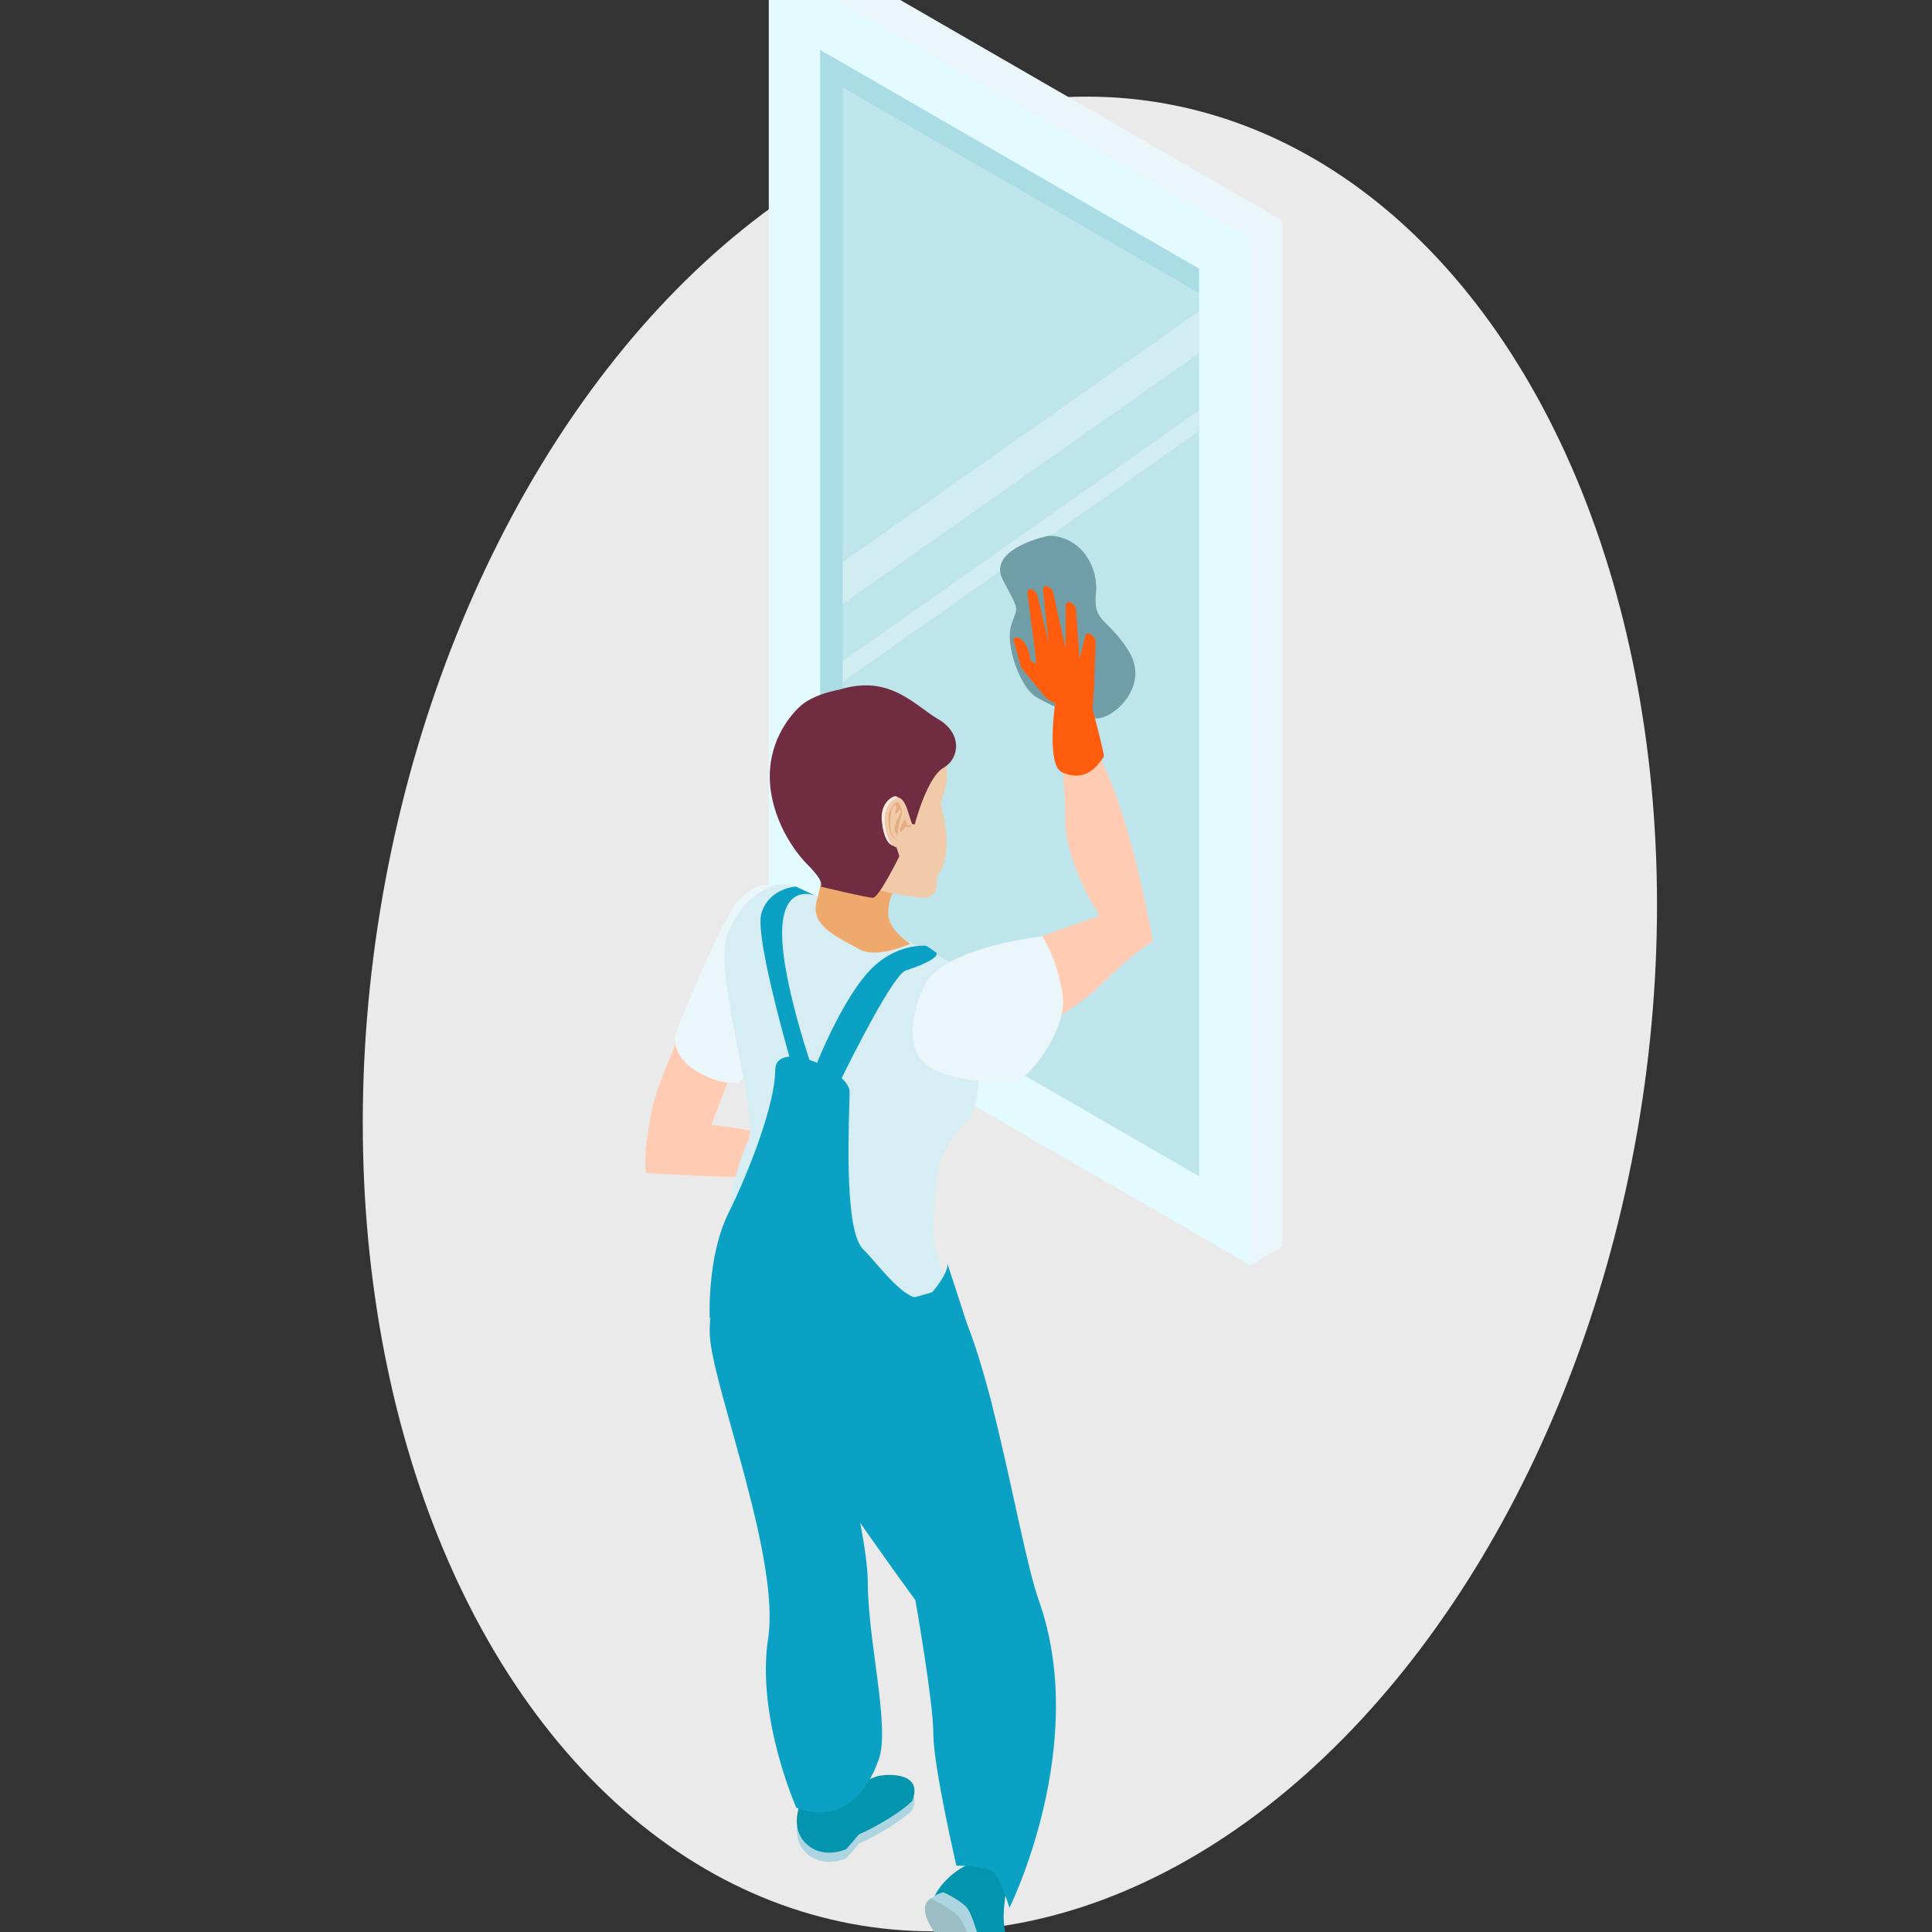 <svg width="150" height="150" viewBox="0 0 150 150" fill="none" xmlns="http://www.w3.org/2000/svg">
<rect x="0" y="0" width="150" height="150" fill="#333333" stroke="none"/>
<g clip-path="url(#clip0)">
<ellipse cx="78.408" cy="78.725" rx="49.549" ry="71.706" transform="rotate(9.229 78.408 78.725)" fill="#EAEAEA"/>
<path d="M99.562 96.803L97.088 98.233L59.688 -3.037L62.162 -4.467L99.562 17.127V96.803Z" fill="#EAF6F9"/>
<path d="M95.09 19.707V94.783L65.426 77.65L61.684 75.493V0.417L95.09 19.707Z" fill="#AADCE6"/>
<path d="M95.09 23.909V94.783L65.426 77.65V6.79L95.09 23.909" fill="#BFE5EC"/>
<path d="M63.675 74.335L93.098 91.323V20.859L63.675 3.873V74.335V74.335ZM97.088 98.233L59.688 76.639V-3.037L97.088 18.555V98.233Z" fill="#E3FAFF"/>
<path d="M65.426 46.883V43.642L93.098 24.173V27.414L65.426 46.883Z" fill="#D2EDF2"/>
<path d="M65.426 52.93V51.333L93.098 31.863V33.461L65.426 52.93Z" fill="#D2EDF2"/>
<path d="M59.224 69.47C59.224 69.47 57.722 68.445 54.325 76.59C50.928 84.735 50.831 84.715 50.355 87.61C49.879 90.505 50.191 91.069 50.191 91.069C50.191 91.069 57.071 91.506 58.638 91.334C60.2 91.161 62.459 90.261 62.459 90.261L63.867 87.062C63.867 87.062 61.409 88.419 59.106 87.939C56.805 87.459 55.245 87.346 55.245 87.346C55.245 87.346 57.681 80.258 59.638 77.922C61.596 75.586 61.498 69.166 59.224 69.47" fill="#FFCCB3"/>
<path d="M60.366 68.835C60.366 68.835 59.054 68.158 57.508 69.705C55.961 71.251 52.386 80.402 52.386 80.402C52.386 80.402 52.198 82.085 54.053 83.158C55.911 84.229 56.753 84.05 57.269 84.05C57.786 84.05 64.39 76.37 63.867 74.346C63.342 72.322 60.366 68.835 60.366 68.835" fill="#EAF6F9"/>
<path d="M81.403 41.599C81.403 41.599 76.553 42.578 77.875 45.053C79.196 47.527 79.017 47.038 78.52 48.506C78.021 49.974 79.143 53.366 80.499 54.15C81.856 54.933 83.879 55.77 85.188 55.77C86.497 55.77 89.236 53.27 87.689 50.649C86.14 48.03 84.845 48.387 85.084 46.125C85.321 43.862 83.809 41.599 81.403 41.599" fill="#709EA8"/>
<path d="M79.233 154.173C79.233 154.173 81.854 150.838 80.423 150.302C78.995 149.767 78.133 150.362 78.133 150.362C78.133 150.362 77.923 149.678 77.923 148.785C77.923 147.891 78.133 146.671 78.133 146.671C78.133 146.671 78.341 144.945 76.494 144.587C74.649 144.23 72.042 147.009 72.423 148.159C72.803 149.311 74.986 151.721 74.986 151.721L79.233 154.173" fill="#0295AD"/>
<path d="M73.219 146.91C73.219 146.91 74.351 147.385 75.006 148.041C75.66 148.695 76.197 151.733 76.674 152.207C77.148 152.685 79.233 154.173 79.233 154.173L78.698 154.293C78.698 154.293 68.367 148.458 73.219 146.91Z" fill="#ADD4E1"/>
<path d="M72.266 147.389C72.266 147.389 73.727 148.101 74.381 148.754C75.036 149.41 75.661 151.851 76.138 152.326C76.613 152.803 78.698 154.293 78.698 154.293L73.645 151.375C73.645 151.375 70.691 148.369 72.266 147.389" fill="#9DBDC4"/>
<path d="M74.637 75.111C74.637 75.111 77.448 84.723 74.948 87.223C72.448 89.723 72.726 91.407 72.448 94.879C72.218 97.738 74.645 101.825 74.645 101.825C74.645 101.825 72.376 104.326 67.969 104.382C63.22 104.439 55.942 99.465 55.942 99.465C55.942 99.465 56.234 94.321 57.329 90.599C57.545 89.862 57.794 89.182 58.077 88.607C59.041 86.657 55.262 75.565 56.513 72.439C57.762 69.315 60.353 68.175 61.793 68.835C65.133 70.366 74.637 75.111 74.637 75.111Z" fill="#D5EDF3"/>
<path d="M70.827 140.533C70.827 140.533 70.239 141.198 68.413 142.251C65.759 143.783 67.449 142.355 65.699 144.282C65.699 144.282 63.875 145.142 62.546 143.814C61.218 142.486 62.234 140.533 62.234 140.533L65.699 138.658C65.699 138.658 67.383 139.439 68.015 139.439C68.649 139.439 71.766 138.189 70.827 140.533" fill="#ADD4E1"/>
<path d="M70.827 139.818C70.827 139.818 70.239 140.483 68.413 141.537C65.759 143.069 67.449 141.642 65.699 143.567C65.699 143.567 63.875 144.427 62.546 143.099C61.218 141.77 62.234 139.818 62.234 139.818L65.699 137.943C65.699 137.943 65.159 139.066 68.015 137.943C68.605 137.713 71.766 137.474 70.827 139.818" fill="#0295AD"/>
<path d="M63.279 103.785L61.419 97.015L58.762 93.734C58.762 93.734 54.67 99.653 55.138 104.027C55.606 108.402 60.574 121.127 59.636 127.221C58.7 133.313 61.825 140.345 61.825 140.345C61.825 140.345 66.141 142.457 68.23 136.594C69.121 134.093 67.376 127.377 67.376 122.846C67.376 118.315 63.279 103.785 63.279 103.785" fill="#0AA1C4"/>
<path d="M69.48 69.09C69.48 69.09 68.961 69.626 68.961 70.925C68.961 72.222 70.669 73.27 70.669 73.27C70.669 73.27 68.09 74.499 66.648 73.666C65.206 72.834 62.918 71.939 63.386 70.065C63.856 68.19 63.902 67.851 63.902 67.851L69.48 69.09Z" fill="#F0A96D"/>
<path d="M72.761 100.191C72.761 100.191 69.012 101.597 65.886 101.129C64.596 100.935 63.786 100.662 63.28 100.407C62.557 100.046 62.449 99.722 62.449 99.722C62.449 99.722 59.076 103.265 59.544 106.233C60.013 109.201 71.07 124.233 71.07 124.233C71.07 124.233 72.465 132.127 72.465 134.627C72.465 137.127 74.253 144.854 74.253 144.854C74.253 144.854 76.472 144.845 77.036 145.265C77.669 145.735 78.374 148.122 78.374 148.122C78.374 148.122 84.656 135.491 80.645 124.233C78.978 119.555 76.396 101.641 73.074 99.722L72.761 100.191" fill="#0AA1C4"/>
<path d="M73.302 63.561C73.701 65.51 73.398 67.279 72.897 67.779C72.54 68.137 73.26 70.033 71.129 69.655C70.698 69.579 70.336 69.526 70.017 69.474C69.004 69.325 68.45 69.239 67.725 68.802C67.544 68.701 67.348 68.569 67.129 68.403C66.793 68.153 66.293 67.509 65.749 66.65C64.125 64.083 62.117 59.593 63.069 58.037C63.784 56.877 66.766 57.047 69.264 57.414C71.236 57.713 72.897 58.138 72.897 58.138L73.075 58.037C73.075 58.037 73.829 59.433 73.388 61.213C72.951 62.997 72.897 61.617 73.302 63.561Z" fill="#F0CAA9"/>
<path d="M72.844 55.837C71 54.773 69.104 52.319 65.159 53.547C65.159 53.547 63.073 53.882 62.038 54.915C61.856 55.099 59.945 56.842 59.777 59.857C59.611 62.873 61.285 65.719 62.709 67.143C64.133 68.569 63.713 68.835 63.713 68.835C63.713 68.835 67.309 69.705 67.775 69.705C68.243 69.705 69.829 66.474 69.829 66.474C69.829 66.474 68.636 62.967 69.016 62.897C69.465 62.813 69.618 63.885 71.021 64.003C71.021 64.003 71.959 60.359 73.253 59.611C74.548 58.865 74.688 56.902 72.844 55.837" fill="#702D41"/>
<path d="M70.219 62.745C70.21 62.709 69.862 61.593 69.337 61.859C68.813 62.126 68.411 62.715 68.455 63.598C68.499 64.479 68.801 65.597 69.387 65.665C69.975 65.734 70.143 65.837 70.521 65.426C70.897 65.015 70.778 64.465 70.778 64.465L70.219 62.745" fill="#FFEAE1"/>
<path d="M70.446 62.859C70.437 62.822 70.089 61.707 69.563 61.973C69.039 62.241 68.638 62.829 68.682 63.711C68.726 64.593 69.027 65.711 69.614 65.779C70.201 65.849 70.369 65.95 70.747 65.539C71.123 65.129 71.005 64.578 71.005 64.578L70.446 62.859" fill="#F0CAA9"/>
<path d="M69.952 63.059C69.952 63.059 69.7 63.55 69.603 63.766C69.506 63.981 69.387 64.341 69.484 64.534C69.582 64.729 69.679 64.861 69.679 64.861C69.679 64.861 69.77 63.955 69.891 63.623C70.012 63.291 70.078 62.991 69.96 62.721C69.843 62.449 69.763 62.109 69.491 62.375C69.222 62.641 68.986 62.945 68.972 63.494C68.956 64.046 69.056 64.643 69.274 64.923C69.49 65.205 69.808 65.365 69.808 65.365C69.808 65.365 69.179 64.995 69.13 64.358C69.079 63.722 69.147 62.755 69.356 62.615C69.566 62.475 69.596 62.443 69.586 62.679C69.575 62.914 69.399 63.247 69.582 63.155C69.763 63.062 69.823 62.739 69.907 62.886C69.992 63.031 69.952 63.059 69.952 63.059" fill="#E5AC7F"/>
<path d="M69.953 64.109L70.205 63.641C70.31 63.67 70.33 63.675 70.378 63.854C70.424 64.034 70.426 64.101 70.59 64.074C70.757 64.047 70.883 63.923 70.718 64.135C70.55 64.349 70.542 64.099 70.291 64.227C70.04 64.355 70.09 64.585 69.931 64.579C69.772 64.575 69.907 64.239 69.972 64.146L69.953 64.109" fill="#E5AC7F"/>
<path d="M73.543 98.07L73.527 98.015L73.543 98.07Z" fill="#3BAAC4"/>
<path d="M73.544 98.07C73.589 98.234 73.617 98.838 72.385 100.321C70.904 102.103 68.561 98.538 66.996 96.973C65.432 95.41 65.964 86.373 65.964 84.759C65.964 83.146 60.187 80.558 60.187 83.103C60.187 85.647 58.223 90.838 56.552 94.199C54.883 97.562 55.101 102.327 55.101 102.327L77.007 109.029C76.58 107.301 73.733 98.643 73.544 98.07Z" fill="#0AA1C4"/>
<path d="M71.923 73.43C71.923 73.43 69.495 73.182 67.439 75.439C64.971 78.15 62.823 84.05 62.823 84.05L64.831 84.759C64.831 84.759 69.159 75.738 70.325 75.351C73.215 74.393 72.69 73.957 72.69 73.957L71.923 73.43" fill="#0AA1C4"/>
<path d="M61.793 68.835L63.271 69.529C63.271 69.529 60.723 68.481 60.723 72.458C60.723 76.434 63.271 83.558 63.271 83.558L61.864 84.05C61.864 84.05 58.516 72.869 59.116 70.903C59.715 68.938 61.793 68.835 61.793 68.835" fill="#0AA1C4"/>
<path d="M72.65 77.674C72.65 77.674 70.748 81.374 72.65 82.471C74.553 83.571 82.908 79.022 85.388 76.539C87.869 74.058 89.496 73.082 89.496 73.082C89.496 73.082 88.068 64.522 85.746 59.561C84.273 56.414 83.96 52.863 83.96 52.863L81.816 53.935C81.816 53.935 82.708 60.082 82.708 63.617C82.708 67.153 85.388 71.115 85.388 71.115C85.388 71.115 73.486 74.866 72.65 77.674" fill="#FFCCB3"/>
<path d="M71.803 76.442C71.803 76.442 70.011 79.927 71.35 82.034C72.69 84.139 77.958 84.05 78.762 84.05C79.566 84.05 82.87 80.121 82.514 77.353C82.155 74.583 80.935 72.697 80.935 72.697C80.935 72.697 73.419 73.479 71.803 76.442Z" fill="#EAF6F9"/>
<path d="M79.537 49.894C79.961 50.502 80.014 51.286 80.014 51.286L80.449 51.529L80.341 50.458L79.78 46.145C79.709 45.893 79.826 45.714 80.036 45.743L80.045 45.745C80.257 45.775 80.484 46.003 80.553 46.254L81.412 49.883L80.981 45.85C80.941 45.603 81.086 45.458 81.305 45.521L81.312 45.523C81.533 45.586 81.741 45.835 81.781 46.081L82.712 50.251L82.733 50.263L82.736 46.983C82.752 46.762 82.945 46.683 83.166 46.806L83.174 46.811C83.397 46.935 83.564 47.214 83.545 47.434L83.816 51.142L84.25 49.421C84.266 49.201 84.46 49.122 84.682 49.245L84.69 49.25C84.912 49.373 85.077 49.653 85.061 49.873L84.964 52.767L84.972 52.786L84.832 55.081C84.832 55.081 85.83 58.815 85.698 58.797C85.564 58.777 84.628 60.974 82.438 59.946C81.224 59.377 81.925 54.605 81.925 54.605L81.277 54.269L79.274 51.821L78.654 49.559C78.654 49.559 79.113 49.285 79.537 49.894" fill="#FF5D0D"/>
</g>
<defs>
<clipPath id="clip0">
<rect width="150" height="150" fill="white"/>
</clipPath>
</defs>
</svg>
